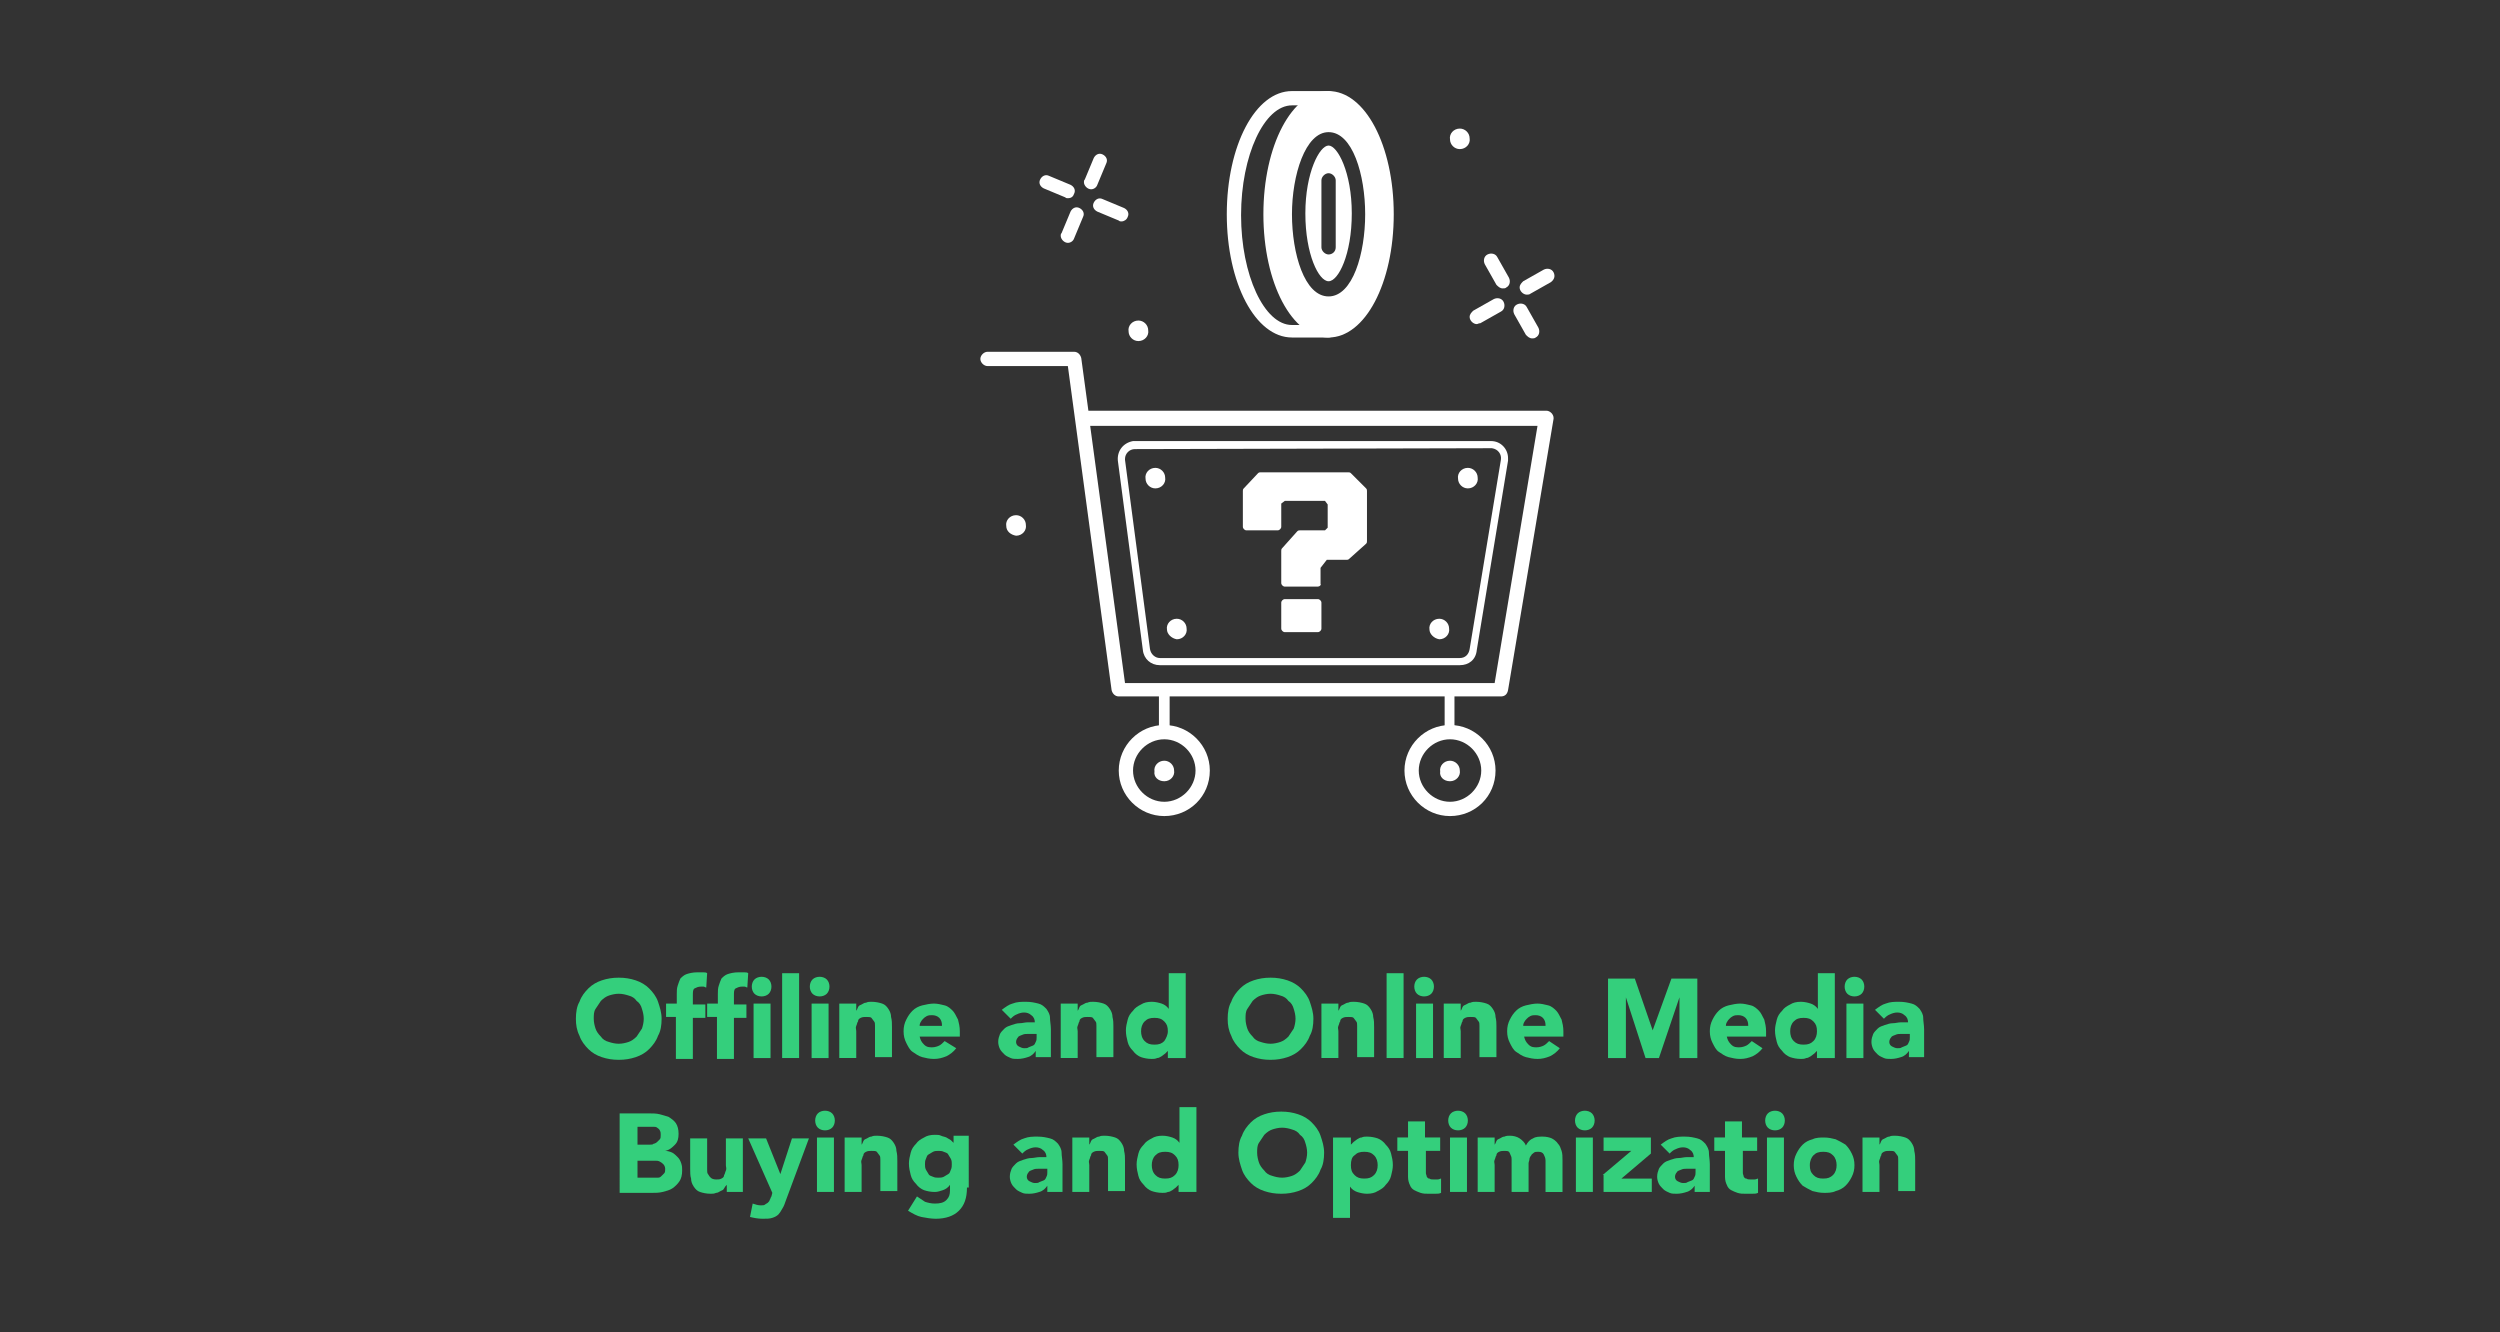 <?xml version="1.0" encoding="utf-8"?>
<!-- Generator: Adobe Illustrator 23.0.4, SVG Export Plug-In . SVG Version: 6.00 Build 0)  -->
<svg version="1.1" id="Layer_1" xmlns="http://www.w3.org/2000/svg" xmlns:xlink="http://www.w3.org/1999/xlink" x="0px" y="0px"
	 viewBox="0 0 280 149.2" style="enable-background:new 0 0 280 149.2;" xml:space="preserve">
<rect x="0" y="0" width="280" height="149.2" fill="#333333" stroke="none"/>
<style type="text/css">
	.st0{fill:#FFFFFF;}
	.st1{fill:#34CF7C;}
</style>
<title>280-</title>
<g>
	<g>
		<path class="st0" d="M148.8,37.8c-4.1,0-7.3-6.1-7.3-13.8s3.2-13.8,7.3-13.8s7.3,6.1,7.3,13.8S152.9,37.8,148.8,37.8z M148.8,11.7
			c-3.1,0-5.7,5.6-5.7,12.3s2.6,12.3,5.7,12.3s5.7-5.6,5.7-12.3S151.9,11.7,148.8,11.7z"/>
		<path class="st0" d="M148.8,37.8h-4.1c-4.1,0-7.3-6.1-7.3-13.8s3.2-13.8,7.3-13.8h4.1c0.4,0,0.8,0.4,0.8,0.8
			c0,0.4-0.4,0.8-0.8,0.8l0,0h-4.1c-3.1,0-5.7,5.6-5.7,12.3s2.6,12.3,5.7,12.3h4.1c0.4,0,0.8,0.4,0.8,0.8
			C149.6,37.5,149.2,37.8,148.8,37.8z"/>
		<path class="st0" d="M148.8,16.3c-1,0-2.6,3-2.6,7.6s1.5,7.6,2.6,7.6s2.6-3,2.6-7.6S149.8,16.3,148.8,16.3z M148.8,28.5
			c-0.4,0-0.8-0.4-0.8-0.8v0v-7.5c0-0.4,0.4-0.8,0.8-0.8c0.4,0,0.8,0.4,0.8,0.8v7.5C149.6,28.2,149.2,28.5,148.8,28.5L148.8,28.5z"
			/>
		<path class="st0" d="M148.8,10.9c-3.6,0-6.5,5.8-6.5,13.1s2.9,13.1,6.5,13.1s6.5-5.8,6.5-13.1S152.4,10.9,148.8,10.9z M148.8,33.2
			c-2.7,0-4.1-4.8-4.1-9.2s1.5-9.2,4.1-9.2c2.7,0,4.1,4.8,4.1,9.2S151.5,33.2,148.8,33.2z"/>
		<path class="st0" d="M168.1,78h-42.8c-0.4,0-0.7-0.3-0.8-0.7l-4.9-36.3h-9c-0.4,0-0.8-0.4-0.8-0.8c0-0.4,0.4-0.8,0.8-0.8
			c0,0,0,0,0,0h9.7c0.4,0,0.7,0.3,0.8,0.7l0.8,5.9h51.3c0.4,0,0.8,0.4,0.8,0.8c0,0,0,0.1,0,0.1l-5.1,30.4
			C168.8,77.8,168.5,78,168.1,78z M126,76.5h41.4l4.8-28.8h-50.1L126,76.5z"/>
		<path class="st0" d="M130.4,91.4c-2.8,0-5.1-2.3-5.1-5.1c0-2.8,2.3-5.1,5.1-5.1c2.8,0,5.1,2.3,5.1,5.1c0,0,0,0,0,0
			C135.5,89.2,133.2,91.4,130.4,91.4z M130.4,82.8c-1.9,0-3.5,1.6-3.5,3.5c0,1.9,1.6,3.5,3.5,3.5c1.9,0,3.5-1.6,3.5-3.5c0,0,0,0,0,0
			C133.9,84.4,132.3,82.8,130.4,82.8z"/>
		<path class="st0" d="M162.4,91.4c-2.8,0-5.1-2.3-5.1-5.1s2.3-5.1,5.1-5.1s5.1,2.3,5.1,5.1c0,0,0,0,0,0
			C167.5,89.2,165.2,91.4,162.4,91.4z M162.4,82.8c-1.9,0-3.5,1.6-3.5,3.5s1.6,3.5,3.5,3.5c1.9,0,3.5-1.6,3.5-3.5
			C165.9,84.4,164.3,82.8,162.4,82.8z"/>
		<path class="st0" d="M130.4,82.6c-0.3,0-0.6-0.2-0.6-0.6v-4.8c0-0.3,0.2-0.6,0.6-0.6c0.3,0,0.6,0.2,0.6,0.6V82
			C130.9,82.3,130.7,82.6,130.4,82.6z"/>
		<path class="st0" d="M162.4,82.6c-0.3,0-0.6-0.2-0.6-0.6v-4.8c0-0.3,0.3-0.5,0.6-0.5c0.3,0,0.5,0.2,0.5,0.5V82
			C162.9,82.3,162.7,82.6,162.4,82.6z"/>
		<path class="st0" d="M162.4,87.5c0.7,0,1.2-0.6,1.1-1.2c0-0.6-0.5-1.1-1.1-1.1c-0.7,0-1.2,0.6-1.1,1.2
			C161.2,87,161.7,87.5,162.4,87.5z"/>
		<path class="st0" d="M127.5,38.2c0.7,0,1.2-0.6,1.1-1.2c0-0.6-0.5-1.1-1.1-1.1c-0.7,0-1.2,0.6-1.1,1.2
			C126.4,37.7,126.9,38.2,127.5,38.2z"/>
		<path class="st0" d="M163.5,16.7c0.7,0,1.2-0.6,1.1-1.2c0-0.6-0.5-1.1-1.1-1.1c-0.7,0-1.2,0.6-1.1,1.2
			C162.4,16.2,162.9,16.7,163.5,16.7z"/>
		<path class="st0" d="M113.8,60c0.7,0,1.2-0.6,1.1-1.2c0-0.6-0.5-1.1-1.1-1.1c-0.7,0-1.2,0.6-1.1,1.2
			C112.7,59.5,113.2,59.9,113.8,60z"/>
		<path class="st0" d="M130.4,87.5c0.7,0,1.2-0.6,1.1-1.2c0-0.6-0.5-1.1-1.1-1.1c-0.7,0-1.2,0.6-1.1,1.2
			C129.2,87,129.7,87.5,130.4,87.5z"/>
		<path class="st0" d="M165.4,36.3c-0.4,0-0.8-0.4-0.8-0.8c0-0.3,0.2-0.5,0.4-0.7l2.3-1.3c0.4-0.2,0.9-0.1,1.1,0.3
			c0.2,0.4,0.1,0.9-0.3,1.1l0,0l-2.3,1.3C165.6,36.2,165.5,36.3,165.4,36.3z"/>
		<path class="st0" d="M171,33c-0.4,0-0.8-0.4-0.8-0.8c0-0.3,0.2-0.5,0.4-0.7l2.3-1.3c0.4-0.2,0.9-0.1,1.1,0.3
			c0.2,0.4,0.1,0.8-0.3,1.1l-2.3,1.3C171.3,33,171.1,33,171,33z"/>
		<path class="st0" d="M171.6,37.9c-0.3,0-0.5-0.2-0.7-0.4l-1.3-2.3c-0.2-0.4-0.1-0.9,0.3-1.1c0.4-0.2,0.9-0.1,1.1,0.3l1.3,2.3
			c0.2,0.4,0.1,0.9-0.3,1.1C171.9,37.9,171.7,37.9,171.6,37.9L171.6,37.9z"/>
		<path class="st0" d="M168.3,32.3c-0.3,0-0.5-0.2-0.7-0.4l-1.3-2.3c-0.2-0.4-0.1-0.9,0.3-1.1c0.4-0.2,0.9-0.1,1.1,0.3l1.3,2.3
			c0.2,0.4,0.1,0.9-0.3,1.1C168.6,32.3,168.5,32.3,168.3,32.3z"/>
		<path class="st0" d="M119.6,27.2c-0.4,0-0.8-0.4-0.8-0.8c0-0.1,0-0.2,0.1-0.3l1-2.4c0.2-0.4,0.6-0.6,1-0.4c0.4,0.2,0.6,0.6,0.4,1
			l-1,2.4C120.2,27,119.9,27.2,119.6,27.2z"/>
		<path class="st0" d="M122.2,21.2c-0.4,0-0.8-0.4-0.8-0.8c0-0.1,0-0.2,0.1-0.3l1-2.4c0.2-0.4,0.6-0.6,1-0.4c0.4,0.2,0.6,0.6,0.4,1
			c0,0,0,0,0,0l-1,2.4C122.8,21,122.5,21.2,122.2,21.2z"/>
		<path class="st0" d="M125.6,24.8c-0.1,0-0.2,0-0.3-0.1l-2.4-1c-0.4-0.2-0.6-0.6-0.4-1c0.2-0.4,0.6-0.6,1-0.4l0,0l2.4,1
			c0.4,0.2,0.6,0.6,0.4,1C126.2,24.6,125.9,24.8,125.6,24.8L125.6,24.8z"/>
		<path class="st0" d="M119.6,22.2c-0.1,0-0.2,0-0.3-0.1l-2.4-1c-0.4-0.2-0.6-0.6-0.4-1c0.2-0.4,0.6-0.6,1-0.4l0,0l2.4,1
			c0.4,0.2,0.6,0.6,0.4,1C120.2,22,120,22.2,119.6,22.2L119.6,22.2z"/>
		<path class="st0" d="M143,59.1h-3.5v-4l1.6-1.7h9.8l1.7,1.7v5.6l-1.9,1.7h-2.4l-0.9,1.2v1.9h-3.7v-3.6l1.7-1.9h3l0.5-0.6l0-2.9
			l-0.5-0.6l-4.8,0l-0.7,0.5L143,59.1z"/>
		<path class="st0" d="M147.6,65.7h-3.7c-0.2,0-0.4-0.2-0.4-0.4c0,0,0,0,0,0v-3.6c0-0.1,0-0.2,0.1-0.3l1.7-1.9
			c0.1-0.1,0.2-0.1,0.3-0.1h2.8l0.3-0.3l0-2.6l-0.3-0.4l-4.5,0l-0.4,0.3l0,2.6c0,0.2-0.2,0.4-0.4,0.4h-3.5c-0.2,0-0.4-0.2-0.4-0.4
			l0,0v-4c0-0.1,0-0.2,0.1-0.3l1.6-1.7c0.1-0.1,0.2-0.1,0.3-0.1h9.8c0.1,0,0.2,0,0.3,0.1l1.7,1.7c0.1,0.1,0.1,0.2,0.1,0.3v5.6
			c0,0.1,0,0.2-0.1,0.3l-1.9,1.7c-0.1,0.1-0.2,0.1-0.3,0.1h-2.2l-0.7,0.9v1.8C148,65.5,147.8,65.7,147.6,65.7L147.6,65.7z
			 M144.3,64.9h2.9v-1.5c0-0.1,0-0.2,0.1-0.2l0.9-1.2c0.1-0.1,0.2-0.2,0.3-0.2h2.2l1.6-1.5v-5.2l-1.5-1.4h-9.5l-1.4,1.4v3.5h2.7
			l0-2.4c0-0.1,0.1-0.2,0.2-0.3l0.7-0.5c0.1,0,0.2,0,0.2-0.1l4.8,0c0.1,0,0.2,0.1,0.3,0.1l0.5,0.6c0.1,0.1,0.1,0.2,0.1,0.3l0,2.9
			c0,0.1,0,0.2-0.1,0.3l-0.5,0.6c-0.1,0.1-0.2,0.1-0.3,0.1h-2.8l-1.5,1.6L144.3,64.9z"/>
		<path class="st0" d="M143.9,67.5h3.7v2.9h-3.7V67.5z"/>
		<path class="st0" d="M147.6,70.8h-3.7c-0.2,0-0.4-0.2-0.4-0.4c0,0,0,0,0,0v-2.9c0-0.2,0.2-0.4,0.4-0.4c0,0,0,0,0,0h3.7
			c0.2,0,0.4,0.2,0.4,0.4c0,0,0,0,0,0v2.9C148,70.6,147.8,70.8,147.6,70.8C147.6,70.8,147.6,70.8,147.6,70.8z M144.3,70h2.9v-2.1
			h-2.9V70z"/>
		<path class="st0" d="M163.5,74.5h-33.6c-1,0-1.8-0.7-1.9-1.7l-2.8-21.2c-0.1-1.1,0.6-2,1.7-2.2c0.1,0,0.2,0,0.2,0H167
			c1.1,0,1.9,0.9,1.9,1.9c0,0.1,0,0.2,0,0.3l-3.5,21.2C165.3,73.9,164.5,74.5,163.5,74.5z M127.1,50.3c-0.6,0-1.1,0.5-1.1,1.1
			c0,0,0,0.1,0,0.1l2.8,21.2c0.1,0.6,0.6,1,1.1,1h33.6c0.6,0,1-0.4,1.1-1l3.5-21.2c0.1-0.6-0.3-1.2-1-1.3c-0.1,0-0.1,0-0.2,0
			L127.1,50.3z"/>
		<path class="st0" d="M161.2,71.6c0.7,0,1.2-0.6,1.1-1.2c0-0.6-0.5-1.1-1.1-1.1c-0.7,0-1.2,0.6-1.1,1.2
			C160.1,71,160.6,71.5,161.2,71.6z"/>
		<path class="st0" d="M164.4,54.7c0.7,0,1.2-0.6,1.1-1.2c0-0.6-0.5-1.1-1.1-1.1c-0.7,0-1.2,0.6-1.1,1.2
			C163.3,54.2,163.8,54.7,164.4,54.7z"/>
		<path class="st0" d="M131.8,71.6c0.7,0,1.2-0.6,1.1-1.2c0-0.6-0.5-1.1-1.1-1.1c-0.7,0-1.2,0.6-1.1,1.2
			C130.7,71,131.2,71.5,131.8,71.6z"/>
		<path class="st0" d="M129.4,54.7c0.7,0,1.2-0.6,1.1-1.2c0-0.6-0.5-1.1-1.1-1.1c-0.7,0-1.2,0.6-1.1,1.2
			C128.3,54.2,128.8,54.7,129.4,54.7z"/>
	</g>
	<g>
		<g>
			<path class="st1" d="M64.5,114.1c0-0.7,0.1-1.4,0.4-1.9c0.2-0.6,0.6-1.1,1-1.5c0.4-0.4,0.9-0.7,1.5-0.9c0.6-0.2,1.2-0.3,1.9-0.3
				s1.3,0.1,1.9,0.3c0.6,0.2,1.1,0.5,1.5,0.9c0.4,0.4,0.8,0.9,1,1.5c0.2,0.6,0.4,1.2,0.4,1.9c0,0.7-0.1,1.4-0.4,1.9
				c-0.2,0.6-0.6,1.1-1,1.5c-0.4,0.4-0.9,0.7-1.5,0.9c-0.6,0.2-1.2,0.3-1.9,0.3s-1.3-0.1-1.9-0.3c-0.6-0.2-1.1-0.5-1.5-0.9
				c-0.4-0.4-0.8-0.9-1-1.5C64.6,115.4,64.5,114.8,64.5,114.1z M66.5,114.1c0,0.4,0.1,0.8,0.2,1.1c0.1,0.3,0.3,0.6,0.6,0.9
				c0.2,0.3,0.5,0.5,0.9,0.6c0.3,0.1,0.7,0.2,1.1,0.2s0.8-0.1,1.1-0.2c0.3-0.1,0.6-0.3,0.9-0.6c0.2-0.3,0.4-0.6,0.6-0.9
				c0.1-0.3,0.2-0.7,0.2-1.1c0-0.4-0.1-0.8-0.2-1.1c-0.1-0.4-0.3-0.7-0.6-0.9c-0.2-0.3-0.5-0.5-0.9-0.6c-0.3-0.1-0.7-0.2-1.1-0.2
				s-0.8,0.1-1.1,0.2c-0.3,0.1-0.6,0.3-0.9,0.6c-0.2,0.3-0.4,0.6-0.6,0.9C66.5,113.3,66.5,113.7,66.5,114.1z"/>
			<path class="st1" d="M75.8,113.9h-1.2v-1.5h1.2v-1.1c0-0.3,0-0.6,0.1-0.9c0.1-0.3,0.2-0.6,0.3-0.8c0.2-0.2,0.4-0.4,0.7-0.5
				c0.3-0.1,0.7-0.2,1.2-0.2c0.2,0,0.4,0,0.6,0s0.4,0,0.5,0.1l-0.1,1.6c-0.1,0-0.2-0.1-0.3-0.1s-0.2,0-0.3,0c-0.3,0-0.5,0.1-0.7,0.2
				c-0.2,0.1-0.2,0.4-0.2,0.8v1H79v1.5h-1.4v4.6h-1.9V113.9z"/>
			<path class="st1" d="M80.4,113.9h-1.2v-1.5h1.2v-1.1c0-0.3,0-0.6,0.1-0.9c0.1-0.3,0.2-0.6,0.3-0.8c0.2-0.2,0.4-0.4,0.7-0.5
				c0.3-0.1,0.7-0.2,1.2-0.2c0.2,0,0.4,0,0.6,0s0.4,0,0.5,0.1l-0.1,1.6c-0.1,0-0.2-0.1-0.3-0.1s-0.2,0-0.3,0c-0.3,0-0.5,0.1-0.7,0.2
				c-0.2,0.1-0.2,0.4-0.2,0.8v1h1.4v1.5h-1.4v4.6h-1.9V113.9z M84.2,110.5c0-0.3,0.1-0.6,0.3-0.8c0.2-0.2,0.5-0.3,0.8-0.3
				c0.3,0,0.6,0.1,0.8,0.3s0.3,0.5,0.3,0.8c0,0.3-0.1,0.6-0.3,0.8s-0.5,0.3-0.8,0.3c-0.3,0-0.6-0.1-0.8-0.3
				C84.3,111.1,84.2,110.8,84.2,110.5z M84.4,112.4h1.9v6.1h-1.9V112.4z"/>
			<path class="st1" d="M87.6,109h1.9v9.5h-1.9V109z"/>
			<path class="st1" d="M90.7,110.5c0-0.3,0.1-0.6,0.3-0.8s0.5-0.3,0.8-0.3s0.6,0.1,0.8,0.3s0.3,0.5,0.3,0.8c0,0.3-0.1,0.6-0.3,0.8
				s-0.5,0.3-0.8,0.3s-0.6-0.1-0.8-0.3S90.7,110.8,90.7,110.5z M90.9,112.4h1.9v6.1h-1.9V112.4z"/>
			<path class="st1" d="M94.1,112.4h1.8v0.8h0c0.1-0.1,0.1-0.2,0.2-0.4s0.2-0.2,0.4-0.3c0.2-0.1,0.3-0.2,0.5-0.2
				c0.2-0.1,0.4-0.1,0.6-0.1c0.5,0,0.9,0.1,1.2,0.2c0.3,0.1,0.5,0.3,0.7,0.6c0.2,0.3,0.3,0.6,0.3,0.9c0.1,0.4,0.1,0.7,0.1,1.1v3.4
				h-1.9v-3c0-0.2,0-0.4,0-0.5c0-0.2,0-0.4-0.1-0.5s-0.2-0.3-0.3-0.4c-0.1-0.1-0.3-0.1-0.6-0.1c-0.2,0-0.4,0-0.6,0.1
				c-0.2,0.1-0.3,0.2-0.3,0.4c-0.1,0.1-0.1,0.3-0.2,0.5s0,0.4,0,0.6v3h-1.9V112.4z"/>
			<path class="st1" d="M107.1,117.4c-0.3,0.4-0.7,0.7-1.1,0.9c-0.5,0.2-0.9,0.3-1.4,0.3c-0.5,0-0.9-0.1-1.3-0.2s-0.8-0.4-1.1-0.6
				s-0.5-0.6-0.7-1c-0.2-0.4-0.3-0.8-0.3-1.3c0-0.5,0.1-0.9,0.3-1.3c0.2-0.4,0.4-0.7,0.7-1s0.7-0.5,1.1-0.6s0.9-0.2,1.3-0.2
				c0.4,0,0.8,0.1,1.2,0.2s0.7,0.4,0.9,0.6s0.4,0.6,0.6,1c0.1,0.4,0.2,0.8,0.2,1.3v0.6H103c0.1,0.4,0.2,0.6,0.5,0.9s0.6,0.3,0.9,0.3
				c0.3,0,0.6-0.1,0.8-0.2s0.4-0.3,0.6-0.5L107.1,117.4z M105.5,114.8c0-0.3-0.1-0.6-0.3-0.8s-0.5-0.3-0.8-0.3c-0.2,0-0.4,0-0.6,0.1
				c-0.2,0.1-0.3,0.2-0.4,0.3c-0.1,0.1-0.2,0.2-0.3,0.4s-0.1,0.3-0.1,0.4H105.5z"/>
			<path class="st1" d="M116,117.7L116,117.7c-0.2,0.3-0.5,0.6-0.9,0.7c-0.3,0.1-0.7,0.2-1.1,0.2c-0.3,0-0.6,0-0.8-0.1
				s-0.5-0.2-0.7-0.4s-0.4-0.4-0.5-0.6c-0.1-0.2-0.2-0.5-0.2-0.8c0-0.4,0.1-0.6,0.2-0.9c0.1-0.2,0.3-0.4,0.5-0.6
				c0.2-0.2,0.5-0.3,0.8-0.4c0.3-0.1,0.6-0.2,0.9-0.2s0.6-0.1,0.9-0.1c0.3,0,0.6,0,0.8,0c0-0.3-0.1-0.6-0.4-0.8
				c-0.2-0.2-0.5-0.3-0.8-0.3c-0.3,0-0.6,0.1-0.8,0.2c-0.3,0.1-0.5,0.3-0.7,0.5l-1-1c0.4-0.3,0.8-0.6,1.2-0.7c0.5-0.2,1-0.2,1.5-0.2
				c0.6,0,1,0.1,1.4,0.2s0.6,0.3,0.9,0.6c0.2,0.3,0.4,0.6,0.4,1s0.1,0.8,0.1,1.3v3.1H116V117.7z M115.6,115.8c-0.1,0-0.3,0-0.5,0
				c-0.2,0-0.4,0-0.6,0.1c-0.2,0.1-0.4,0.1-0.5,0.3c-0.1,0.1-0.2,0.3-0.2,0.5c0,0.2,0.1,0.4,0.3,0.5c0.2,0.1,0.4,0.2,0.6,0.2
				c0.2,0,0.4,0,0.5-0.1c0.2-0.1,0.3-0.1,0.5-0.2s0.2-0.2,0.3-0.4s0.1-0.3,0.1-0.5v-0.4H115.6z"/>
			<path class="st1" d="M118.9,112.4h1.8v0.8h0c0.1-0.1,0.1-0.2,0.2-0.4s0.2-0.2,0.4-0.3c0.2-0.1,0.3-0.2,0.5-0.2
				c0.2-0.1,0.4-0.1,0.6-0.1c0.5,0,0.9,0.1,1.2,0.2c0.3,0.1,0.5,0.3,0.7,0.6c0.2,0.3,0.3,0.6,0.3,0.9c0.1,0.4,0.1,0.7,0.1,1.1v3.4
				h-1.9v-3c0-0.2,0-0.4,0-0.5c0-0.2,0-0.4-0.1-0.5s-0.2-0.3-0.3-0.4c-0.1-0.1-0.3-0.1-0.6-0.1c-0.2,0-0.4,0-0.6,0.1
				c-0.2,0.1-0.3,0.2-0.3,0.4c-0.1,0.1-0.1,0.3-0.2,0.5s0,0.4,0,0.6v3h-1.9V112.4z"/>
			<path class="st1" d="M132.5,118.5h-1.7v-0.8h0c-0.1,0.1-0.2,0.2-0.3,0.3c-0.1,0.1-0.3,0.2-0.4,0.3c-0.2,0.1-0.3,0.2-0.5,0.2
				c-0.2,0.1-0.4,0.1-0.6,0.1c-0.5,0-0.9-0.1-1.2-0.2s-0.7-0.4-0.9-0.7c-0.3-0.3-0.5-0.6-0.6-1c-0.1-0.4-0.2-0.8-0.2-1.3
				c0-0.4,0.1-0.8,0.2-1.2c0.1-0.4,0.3-0.7,0.6-1c0.2-0.3,0.5-0.5,0.9-0.7c0.3-0.2,0.7-0.3,1.2-0.3c0.4,0,0.8,0.1,1.1,0.2
				s0.6,0.3,0.8,0.6h0v-4h1.9V118.5z M130.8,115.5c0-0.5-0.1-0.8-0.4-1.1c-0.3-0.3-0.6-0.4-1.1-0.4s-0.8,0.1-1.1,0.4
				c-0.3,0.3-0.4,0.7-0.4,1.1s0.1,0.8,0.4,1.1c0.3,0.3,0.6,0.4,1.1,0.4s0.8-0.1,1.1-0.4C130.6,116.3,130.8,115.9,130.8,115.5z"/>
			<path class="st1" d="M137.5,114.1c0-0.7,0.1-1.4,0.4-1.9c0.2-0.6,0.6-1.1,1-1.5c0.4-0.4,0.9-0.7,1.5-0.9c0.6-0.2,1.2-0.3,1.9-0.3
				s1.3,0.1,1.9,0.3c0.6,0.2,1.1,0.5,1.5,0.9c0.4,0.4,0.8,0.9,1,1.5c0.2,0.6,0.4,1.2,0.4,1.9c0,0.7-0.1,1.4-0.4,1.9
				c-0.2,0.6-0.6,1.1-1,1.5c-0.4,0.4-0.9,0.7-1.5,0.9c-0.6,0.2-1.2,0.3-1.9,0.3s-1.3-0.1-1.9-0.3c-0.6-0.2-1.1-0.5-1.5-0.9
				c-0.4-0.4-0.8-0.9-1-1.5C137.6,115.4,137.5,114.8,137.5,114.1z M139.5,114.1c0,0.4,0.1,0.8,0.2,1.1c0.1,0.3,0.3,0.6,0.6,0.9
				c0.2,0.3,0.5,0.5,0.9,0.6c0.3,0.1,0.7,0.2,1.1,0.2s0.8-0.1,1.1-0.2c0.3-0.1,0.6-0.3,0.9-0.6c0.2-0.3,0.4-0.6,0.6-0.9
				c0.1-0.3,0.2-0.7,0.2-1.1c0-0.4-0.1-0.8-0.2-1.1c-0.1-0.4-0.3-0.7-0.6-0.9c-0.2-0.3-0.5-0.5-0.9-0.6c-0.3-0.1-0.7-0.2-1.1-0.2
				s-0.8,0.1-1.1,0.2c-0.3,0.1-0.6,0.3-0.9,0.6c-0.2,0.3-0.4,0.6-0.6,0.9C139.5,113.3,139.5,113.7,139.5,114.1z"/>
			<path class="st1" d="M148.1,112.4h1.8v0.8h0c0.1-0.1,0.1-0.2,0.2-0.4s0.2-0.2,0.4-0.3c0.2-0.1,0.3-0.2,0.5-0.2
				c0.2-0.1,0.4-0.1,0.6-0.1c0.5,0,0.9,0.1,1.2,0.2c0.3,0.1,0.5,0.3,0.7,0.6c0.2,0.3,0.3,0.6,0.3,0.9c0.1,0.4,0.1,0.7,0.1,1.1v3.4
				h-1.9v-3c0-0.2,0-0.4,0-0.5c0-0.2,0-0.4-0.1-0.5s-0.2-0.3-0.3-0.4c-0.1-0.1-0.3-0.1-0.6-0.1c-0.2,0-0.4,0-0.6,0.1
				c-0.2,0.1-0.3,0.2-0.3,0.4c-0.1,0.1-0.1,0.3-0.2,0.5s0,0.4,0,0.6v3h-1.9V112.4z"/>
			<path class="st1" d="M155.3,109h1.9v9.5h-1.9V109z"/>
			<path class="st1" d="M158.4,110.5c0-0.3,0.1-0.6,0.3-0.8s0.5-0.3,0.8-0.3s0.6,0.1,0.8,0.3s0.3,0.5,0.3,0.8c0,0.3-0.1,0.6-0.3,0.8
				s-0.5,0.3-0.8,0.3s-0.6-0.1-0.8-0.3S158.4,110.8,158.4,110.5z M158.6,112.4h1.9v6.1h-1.9V112.4z"/>
			<path class="st1" d="M161.8,112.4h1.8v0.8h0c0.1-0.1,0.1-0.2,0.2-0.4s0.2-0.2,0.4-0.3c0.2-0.1,0.3-0.2,0.5-0.2
				c0.2-0.1,0.4-0.1,0.6-0.1c0.5,0,0.9,0.1,1.2,0.2c0.3,0.1,0.5,0.3,0.7,0.6c0.2,0.3,0.3,0.6,0.3,0.9c0.1,0.4,0.1,0.7,0.1,1.1v3.4
				h-1.9v-3c0-0.2,0-0.4,0-0.5c0-0.2,0-0.4-0.1-0.5s-0.2-0.3-0.3-0.4c-0.1-0.1-0.3-0.1-0.6-0.1c-0.2,0-0.4,0-0.6,0.1
				c-0.2,0.1-0.3,0.2-0.3,0.4c-0.1,0.1-0.1,0.3-0.2,0.5s0,0.4,0,0.6v3h-1.9V112.4z"/>
			<path class="st1" d="M174.7,117.4c-0.3,0.4-0.7,0.7-1.1,0.9c-0.5,0.2-0.9,0.3-1.4,0.3c-0.5,0-0.9-0.1-1.3-0.2s-0.8-0.4-1.1-0.6
				s-0.5-0.6-0.7-1c-0.2-0.4-0.3-0.8-0.3-1.3c0-0.5,0.1-0.9,0.3-1.3c0.2-0.4,0.4-0.7,0.7-1s0.7-0.5,1.1-0.6s0.9-0.2,1.3-0.2
				c0.4,0,0.8,0.1,1.2,0.2s0.7,0.4,0.9,0.6s0.4,0.6,0.6,1c0.1,0.4,0.2,0.8,0.2,1.3v0.6h-4.4c0.1,0.4,0.2,0.6,0.5,0.9
				s0.6,0.3,0.9,0.3c0.3,0,0.6-0.1,0.8-0.2s0.4-0.3,0.6-0.5L174.7,117.4z M173.1,114.8c0-0.3-0.1-0.6-0.3-0.8s-0.5-0.3-0.8-0.3
				c-0.2,0-0.4,0-0.6,0.1c-0.2,0.1-0.3,0.2-0.4,0.3c-0.1,0.1-0.2,0.2-0.3,0.4s-0.1,0.3-0.1,0.4H173.1z"/>
			<path class="st1" d="M180.1,109.6h3l2,5.8h0l2.1-5.8h2.9v8.9h-2v-6.8h0l-2.3,6.8h-1.5l-2.2-6.8h0v6.8h-2V109.6z"/>
			<path class="st1" d="M197.4,117.4c-0.3,0.4-0.7,0.7-1.1,0.9c-0.5,0.2-0.9,0.3-1.4,0.3c-0.5,0-0.9-0.1-1.3-0.2s-0.8-0.4-1.1-0.6
				s-0.5-0.6-0.7-1c-0.2-0.4-0.3-0.8-0.3-1.3c0-0.5,0.1-0.9,0.3-1.3c0.2-0.4,0.4-0.7,0.7-1s0.7-0.5,1.1-0.6s0.9-0.2,1.3-0.2
				c0.4,0,0.8,0.1,1.2,0.2s0.7,0.4,0.9,0.6s0.4,0.6,0.6,1c0.1,0.4,0.2,0.8,0.2,1.3v0.6h-4.4c0.1,0.4,0.2,0.6,0.5,0.9
				s0.6,0.3,0.9,0.3c0.3,0,0.6-0.1,0.8-0.2s0.4-0.3,0.6-0.5L197.4,117.4z M195.8,114.8c0-0.3-0.1-0.6-0.3-0.8s-0.5-0.3-0.8-0.3
				c-0.2,0-0.4,0-0.6,0.1c-0.2,0.1-0.3,0.2-0.4,0.3c-0.1,0.1-0.2,0.2-0.3,0.4s-0.1,0.3-0.1,0.4H195.8z"/>
			<path class="st1" d="M205.2,118.5h-1.7v-0.8h0c-0.1,0.1-0.2,0.2-0.3,0.3c-0.1,0.1-0.3,0.2-0.4,0.3c-0.2,0.1-0.3,0.2-0.5,0.2
				c-0.2,0.1-0.4,0.1-0.6,0.1c-0.5,0-0.9-0.1-1.2-0.2s-0.7-0.4-0.9-0.7c-0.3-0.3-0.5-0.6-0.6-1c-0.1-0.4-0.2-0.8-0.2-1.3
				c0-0.4,0.1-0.8,0.2-1.2c0.1-0.4,0.3-0.7,0.6-1c0.2-0.3,0.5-0.5,0.9-0.7c0.3-0.2,0.7-0.3,1.2-0.3c0.4,0,0.8,0.1,1.1,0.2
				s0.6,0.3,0.8,0.6h0v-4h1.9V118.5z M203.5,115.5c0-0.5-0.1-0.8-0.4-1.1c-0.3-0.3-0.6-0.4-1.1-0.4s-0.8,0.1-1.1,0.4
				c-0.3,0.3-0.4,0.7-0.4,1.1s0.1,0.8,0.4,1.1c0.3,0.3,0.6,0.4,1.1,0.4s0.8-0.1,1.1-0.4C203.4,116.3,203.5,115.9,203.5,115.5z"/>
			<path class="st1" d="M206.6,110.5c0-0.3,0.1-0.6,0.3-0.8s0.5-0.3,0.8-0.3s0.6,0.1,0.8,0.3s0.3,0.5,0.3,0.8c0,0.3-0.1,0.6-0.3,0.8
				s-0.5,0.3-0.8,0.3s-0.6-0.1-0.8-0.3S206.6,110.8,206.6,110.5z M206.8,112.4h1.9v6.1h-1.9V112.4z"/>
			<path class="st1" d="M213.8,117.7L213.8,117.7c-0.2,0.3-0.5,0.6-0.9,0.7c-0.3,0.1-0.7,0.2-1.1,0.2c-0.3,0-0.6,0-0.8-0.1
				s-0.5-0.2-0.7-0.4s-0.4-0.4-0.5-0.6c-0.1-0.2-0.2-0.5-0.2-0.8c0-0.4,0.1-0.6,0.2-0.9c0.1-0.2,0.3-0.4,0.5-0.6
				c0.2-0.2,0.5-0.3,0.8-0.4c0.3-0.1,0.6-0.2,0.9-0.2s0.6-0.1,0.9-0.1c0.3,0,0.6,0,0.8,0c0-0.3-0.1-0.6-0.4-0.8
				c-0.2-0.2-0.5-0.3-0.8-0.3c-0.3,0-0.6,0.1-0.8,0.2c-0.3,0.1-0.5,0.3-0.7,0.5l-1-1c0.4-0.3,0.8-0.6,1.2-0.7c0.5-0.2,1-0.2,1.5-0.2
				c0.6,0,1,0.1,1.4,0.2s0.6,0.3,0.9,0.6c0.2,0.3,0.4,0.6,0.4,1s0.1,0.8,0.1,1.3v3.1h-1.7V117.7z M213.4,115.8c-0.1,0-0.3,0-0.5,0
				c-0.2,0-0.4,0-0.6,0.1c-0.2,0.1-0.4,0.1-0.5,0.3c-0.1,0.1-0.2,0.3-0.2,0.5c0,0.2,0.1,0.4,0.3,0.5c0.2,0.1,0.4,0.2,0.6,0.2
				c0.2,0,0.4,0,0.5-0.1c0.2-0.1,0.3-0.1,0.5-0.2s0.2-0.2,0.3-0.4s0.1-0.3,0.1-0.5v-0.4H213.4z"/>
			<path class="st1" d="M69.4,124.7h3.3c0.4,0,0.8,0,1.2,0.1c0.4,0.1,0.7,0.2,1,0.3c0.3,0.2,0.6,0.4,0.8,0.7
				c0.2,0.3,0.3,0.7,0.3,1.2c0,0.5-0.1,0.9-0.4,1.2c-0.3,0.3-0.6,0.6-1.1,0.7v0c0.3,0,0.6,0.1,0.8,0.2c0.2,0.1,0.4,0.3,0.6,0.5
				c0.2,0.2,0.3,0.4,0.4,0.7c0.1,0.3,0.1,0.5,0.1,0.8c0,0.5-0.1,0.9-0.3,1.2c-0.2,0.3-0.5,0.6-0.8,0.8c-0.3,0.2-0.7,0.3-1.1,0.4
				s-0.8,0.1-1.2,0.1h-3.6V124.7z M71.4,128.2h1.4c0.2,0,0.3,0,0.4-0.1c0.1,0,0.3-0.1,0.4-0.2c0.1-0.1,0.2-0.2,0.3-0.3
				c0.1-0.1,0.1-0.3,0.1-0.5c0-0.2,0-0.3-0.1-0.5s-0.2-0.2-0.3-0.3c-0.1-0.1-0.3-0.1-0.4-0.1c-0.2,0-0.3,0-0.5,0h-1.3V128.2z
				 M71.4,131.9h1.8c0.2,0,0.3,0,0.5,0s0.3-0.1,0.4-0.2c0.1-0.1,0.2-0.2,0.3-0.3c0.1-0.1,0.1-0.3,0.1-0.5c0-0.2-0.1-0.4-0.2-0.5
				c-0.1-0.1-0.2-0.2-0.4-0.3c-0.2-0.1-0.3-0.1-0.5-0.1c-0.2,0-0.4,0-0.5,0h-1.5V131.9z"/>
			<path class="st1" d="M83.2,133.5h-1.8v-0.8h0c-0.1,0.1-0.2,0.2-0.3,0.4s-0.2,0.2-0.4,0.3c-0.2,0.1-0.3,0.2-0.5,0.2
				c-0.2,0.1-0.4,0.1-0.6,0.1c-0.5,0-0.9-0.1-1.2-0.2c-0.3-0.1-0.5-0.3-0.7-0.6c-0.2-0.3-0.3-0.6-0.3-0.9c-0.1-0.3-0.1-0.7-0.1-1.1
				v-3.4h1.9v3c0,0.2,0,0.4,0,0.5c0,0.2,0,0.4,0.1,0.5c0.1,0.2,0.2,0.3,0.3,0.4c0.1,0.1,0.3,0.2,0.6,0.2s0.4,0,0.6-0.1
				c0.2-0.1,0.3-0.2,0.3-0.4c0.1-0.1,0.1-0.3,0.2-0.5s0-0.4,0-0.6v-3h1.9V133.5z"/>
			<path class="st1" d="M88,134.5c-0.1,0.3-0.2,0.6-0.4,0.9c-0.1,0.2-0.3,0.5-0.4,0.6c-0.2,0.2-0.4,0.3-0.7,0.4s-0.6,0.1-1.1,0.1
				c-0.5,0-1-0.1-1.4-0.2l0.3-1.5c0.3,0.1,0.6,0.2,0.9,0.2c0.2,0,0.4,0,0.5-0.1s0.2-0.1,0.3-0.2c0.1-0.1,0.2-0.2,0.2-0.3
				c0.1-0.1,0.1-0.3,0.2-0.4l0.1-0.4l-2.7-6.1h2l1.6,4h0l1.3-4h1.9L88,134.5z"/>
			<path class="st1" d="M91.3,125.5c0-0.3,0.1-0.6,0.3-0.8s0.5-0.3,0.8-0.3s0.6,0.1,0.8,0.3s0.3,0.5,0.3,0.8c0,0.3-0.1,0.6-0.3,0.8
				s-0.5,0.3-0.8,0.3s-0.6-0.1-0.8-0.3S91.3,125.8,91.3,125.5z M91.5,127.4h1.9v6.1h-1.9V127.4z"/>
			<path class="st1" d="M94.7,127.4h1.8v0.8h0c0.1-0.1,0.1-0.2,0.2-0.4s0.2-0.2,0.4-0.3c0.2-0.1,0.3-0.2,0.5-0.2
				c0.2-0.1,0.4-0.1,0.6-0.1c0.5,0,0.9,0.1,1.2,0.2c0.3,0.1,0.5,0.3,0.7,0.6c0.2,0.3,0.3,0.6,0.3,0.9c0.1,0.4,0.1,0.7,0.1,1.1v3.4
				h-1.9v-3c0-0.2,0-0.4,0-0.5c0-0.2,0-0.4-0.1-0.5s-0.2-0.3-0.3-0.4c-0.1-0.1-0.3-0.1-0.6-0.1c-0.2,0-0.4,0-0.6,0.1
				c-0.2,0.1-0.3,0.2-0.3,0.4c-0.1,0.1-0.1,0.3-0.2,0.5s0,0.4,0,0.6v3h-1.9V127.4z"/>
			<path class="st1" d="M108.3,133c0,1.2-0.3,2-0.9,2.6s-1.5,0.9-2.6,0.9c-0.5,0-1.1-0.1-1.6-0.2c-0.5-0.1-1-0.4-1.5-0.7l1-1.6
				c0.3,0.2,0.6,0.4,0.9,0.6c0.3,0.1,0.7,0.2,1.1,0.2c0.6,0,1-0.1,1.3-0.4c0.3-0.3,0.4-0.6,0.4-1.1v-0.6h0c-0.2,0.3-0.5,0.5-0.8,0.6
				s-0.6,0.2-0.9,0.2c-0.5,0-0.9-0.1-1.2-0.2s-0.7-0.4-0.9-0.7c-0.3-0.3-0.5-0.6-0.6-1c-0.1-0.4-0.2-0.8-0.2-1.3
				c0-0.4,0.1-0.8,0.2-1.2c0.1-0.4,0.3-0.7,0.6-1c0.2-0.3,0.5-0.5,0.9-0.7c0.3-0.2,0.7-0.3,1.2-0.3c0.3,0,0.5,0,0.7,0.1
				s0.4,0.1,0.6,0.2c0.2,0.1,0.3,0.2,0.5,0.3c0.1,0.1,0.2,0.2,0.3,0.3h0v-0.8h1.7V133z M103.6,130.4c0,0.2,0,0.4,0.1,0.6
				c0.1,0.2,0.2,0.3,0.3,0.5s0.3,0.2,0.5,0.3c0.2,0.1,0.4,0.1,0.6,0.1c0.2,0,0.4,0,0.6-0.1c0.2-0.1,0.3-0.2,0.5-0.3s0.2-0.3,0.3-0.5
				c0.1-0.2,0.1-0.4,0.1-0.6c0-0.2,0-0.4-0.1-0.6c-0.1-0.2-0.2-0.3-0.3-0.5s-0.3-0.2-0.5-0.3s-0.4-0.1-0.6-0.1c-0.2,0-0.4,0-0.6,0.1
				c-0.2,0.1-0.3,0.2-0.5,0.3s-0.2,0.3-0.3,0.5C103.6,130,103.6,130.2,103.6,130.4z"/>
			<path class="st1" d="M117.3,132.8L117.3,132.8c-0.2,0.3-0.5,0.6-0.9,0.7c-0.3,0.1-0.7,0.2-1.1,0.2c-0.3,0-0.6,0-0.8-0.1
				s-0.5-0.2-0.7-0.4s-0.4-0.4-0.5-0.6c-0.1-0.2-0.2-0.5-0.2-0.8c0-0.4,0.1-0.6,0.2-0.9c0.1-0.2,0.3-0.4,0.5-0.6
				c0.2-0.2,0.5-0.3,0.8-0.4c0.3-0.1,0.6-0.2,0.9-0.2s0.6-0.1,0.9-0.1c0.3,0,0.6,0,0.8,0c0-0.3-0.1-0.6-0.4-0.8
				c-0.2-0.2-0.5-0.3-0.8-0.3c-0.3,0-0.6,0.1-0.8,0.2c-0.3,0.1-0.5,0.3-0.7,0.5l-1-1c0.4-0.3,0.8-0.6,1.2-0.7c0.5-0.2,1-0.2,1.5-0.2
				c0.6,0,1,0.1,1.4,0.2s0.6,0.3,0.9,0.6c0.2,0.3,0.4,0.6,0.4,1s0.1,0.8,0.1,1.3v3.1h-1.7V132.8z M116.8,130.9c-0.1,0-0.3,0-0.5,0
				c-0.2,0-0.4,0-0.6,0.1c-0.2,0.1-0.4,0.1-0.5,0.3c-0.1,0.1-0.2,0.3-0.2,0.5c0,0.2,0.1,0.4,0.3,0.5c0.2,0.1,0.4,0.2,0.6,0.2
				c0.2,0,0.4,0,0.5-0.1c0.2-0.1,0.3-0.1,0.5-0.2s0.2-0.2,0.3-0.4s0.1-0.3,0.1-0.5v-0.4H116.8z"/>
			<path class="st1" d="M120.2,127.4h1.8v0.8h0c0.1-0.1,0.1-0.2,0.2-0.4s0.2-0.2,0.4-0.3c0.2-0.1,0.3-0.2,0.5-0.2
				c0.2-0.1,0.4-0.1,0.6-0.1c0.5,0,0.9,0.1,1.2,0.2c0.3,0.1,0.5,0.3,0.7,0.6c0.2,0.3,0.3,0.6,0.3,0.9c0.1,0.4,0.1,0.7,0.1,1.1v3.4
				h-1.9v-3c0-0.2,0-0.4,0-0.5c0-0.2,0-0.4-0.1-0.5s-0.2-0.3-0.3-0.4c-0.1-0.1-0.3-0.1-0.6-0.1c-0.2,0-0.4,0-0.6,0.1
				c-0.2,0.1-0.3,0.2-0.3,0.4c-0.1,0.1-0.1,0.3-0.2,0.5s0,0.4,0,0.6v3h-1.9V127.4z"/>
			<path class="st1" d="M133.8,133.5H132v-0.8h0c-0.1,0.1-0.2,0.2-0.3,0.3c-0.1,0.1-0.3,0.2-0.4,0.3c-0.2,0.1-0.3,0.2-0.5,0.2
				c-0.2,0.1-0.4,0.1-0.6,0.1c-0.5,0-0.9-0.1-1.2-0.2s-0.7-0.4-0.9-0.7c-0.3-0.3-0.5-0.6-0.6-1c-0.1-0.4-0.2-0.8-0.2-1.3
				c0-0.4,0.1-0.8,0.2-1.2c0.1-0.4,0.3-0.7,0.6-1c0.2-0.3,0.5-0.5,0.9-0.7c0.3-0.2,0.7-0.3,1.2-0.3c0.4,0,0.8,0.1,1.1,0.2
				s0.6,0.3,0.8,0.6h0v-4h1.9V133.5z M132,130.5c0-0.5-0.1-0.8-0.4-1.1c-0.3-0.3-0.6-0.4-1.1-0.4s-0.8,0.1-1.1,0.4
				c-0.3,0.3-0.4,0.7-0.4,1.1s0.1,0.8,0.4,1.1c0.3,0.3,0.6,0.4,1.1,0.4s0.8-0.1,1.1-0.4C131.9,131.3,132,130.9,132,130.5z"/>
			<path class="st1" d="M138.7,129.1c0-0.7,0.1-1.4,0.4-1.9c0.2-0.6,0.6-1.1,1-1.5c0.4-0.4,0.9-0.7,1.5-0.9c0.6-0.2,1.2-0.3,1.9-0.3
				s1.3,0.1,1.9,0.3c0.6,0.2,1.1,0.5,1.5,0.9c0.4,0.4,0.8,0.9,1,1.5c0.2,0.6,0.4,1.2,0.4,1.9c0,0.7-0.1,1.4-0.4,1.9
				c-0.2,0.6-0.6,1.1-1,1.5c-0.4,0.4-0.9,0.7-1.5,0.9c-0.6,0.2-1.2,0.3-1.9,0.3s-1.3-0.1-1.9-0.3c-0.6-0.2-1.1-0.5-1.5-0.9
				c-0.4-0.4-0.8-0.9-1-1.5C138.9,130.4,138.7,129.8,138.7,129.1z M140.8,129.1c0,0.4,0.1,0.8,0.2,1.1c0.1,0.3,0.3,0.6,0.6,0.9
				c0.2,0.3,0.5,0.5,0.9,0.6c0.3,0.1,0.7,0.2,1.1,0.2s0.8-0.1,1.1-0.2c0.3-0.1,0.6-0.3,0.9-0.6c0.2-0.3,0.4-0.6,0.6-0.9
				c0.1-0.3,0.2-0.7,0.2-1.1c0-0.4-0.1-0.8-0.2-1.1c-0.1-0.4-0.3-0.7-0.6-0.9c-0.2-0.3-0.5-0.5-0.9-0.6c-0.3-0.1-0.7-0.2-1.1-0.2
				s-0.8,0.1-1.1,0.2c-0.3,0.1-0.6,0.3-0.9,0.6c-0.2,0.3-0.4,0.6-0.6,0.9C140.8,128.3,140.8,128.7,140.8,129.1z"/>
			<path class="st1" d="M149.6,127.4h1.7v0.8h0c0.1-0.1,0.2-0.2,0.3-0.3c0.1-0.1,0.3-0.2,0.4-0.3c0.2-0.1,0.3-0.2,0.5-0.2
				c0.2-0.1,0.4-0.1,0.6-0.1c0.5,0,0.9,0.1,1.2,0.2s0.7,0.4,0.9,0.7c0.3,0.3,0.5,0.6,0.6,1c0.1,0.4,0.2,0.8,0.2,1.3
				c0,0.4-0.1,0.8-0.2,1.2c-0.1,0.4-0.3,0.7-0.6,1c-0.2,0.3-0.5,0.5-0.9,0.7c-0.3,0.2-0.7,0.3-1.2,0.3c-0.4,0-0.8-0.1-1.1-0.2
				s-0.6-0.3-0.8-0.6h0v3.5h-1.9V127.4z M151.3,130.5c0,0.5,0.1,0.8,0.4,1.1c0.3,0.3,0.6,0.4,1.1,0.4s0.8-0.1,1.1-0.4
				c0.3-0.3,0.4-0.7,0.4-1.1s-0.1-0.8-0.4-1.1c-0.3-0.3-0.6-0.4-1.1-0.4s-0.8,0.1-1.1,0.4C151.4,129.6,151.3,130,151.3,130.5z"/>
			<path class="st1" d="M161.4,128.9h-1.7v2c0,0.2,0,0.3,0,0.5c0,0.1,0.1,0.3,0.1,0.4c0.1,0.1,0.1,0.2,0.3,0.2
				c0.1,0.1,0.3,0.1,0.5,0.1c0.1,0,0.2,0,0.4,0s0.3-0.1,0.4-0.1v1.6c-0.2,0.1-0.4,0.1-0.7,0.1c-0.2,0-0.4,0-0.7,0
				c-0.3,0-0.6,0-0.9-0.1c-0.3-0.1-0.5-0.2-0.7-0.3c-0.2-0.1-0.4-0.3-0.5-0.6c-0.1-0.2-0.2-0.5-0.2-0.9v-2.9h-1.2v-1.5h1.2v-1.8h1.9
				v1.8h1.7V128.9z"/>
			<path class="st1" d="M162.2,125.5c0-0.3,0.1-0.6,0.3-0.8s0.5-0.3,0.8-0.3s0.6,0.1,0.8,0.3s0.3,0.5,0.3,0.8c0,0.3-0.1,0.6-0.3,0.8
				s-0.5,0.3-0.8,0.3s-0.6-0.1-0.8-0.3S162.2,125.8,162.2,125.5z M162.4,127.4h1.9v6.1h-1.9V127.4z"/>
			<path class="st1" d="M165.6,127.4h1.8v0.8h0c0.1-0.1,0.1-0.2,0.2-0.4s0.2-0.2,0.4-0.3c0.2-0.1,0.3-0.2,0.5-0.2
				c0.2-0.1,0.4-0.1,0.6-0.1c0.4,0,0.8,0.1,1.1,0.3c0.3,0.2,0.6,0.5,0.7,0.8c0.2-0.4,0.5-0.7,0.8-0.8c0.3-0.2,0.7-0.2,1.1-0.2
				c0.4,0,0.8,0.1,1,0.2s0.5,0.3,0.7,0.6c0.2,0.2,0.3,0.5,0.4,0.8c0.1,0.3,0.1,0.7,0.1,1v3.6h-1.9V130c0-0.3-0.1-0.5-0.2-0.7
				c-0.1-0.2-0.3-0.3-0.6-0.3c-0.2,0-0.4,0-0.5,0.1c-0.1,0.1-0.3,0.2-0.3,0.3c-0.1,0.1-0.2,0.3-0.2,0.4c0,0.2-0.1,0.3-0.1,0.5v3.2
				h-1.9v-3.2c0-0.1,0-0.2,0-0.4c0-0.2,0-0.3-0.1-0.5s-0.1-0.3-0.2-0.4c-0.1-0.1-0.3-0.1-0.5-0.1c-0.2,0-0.4,0-0.6,0.1
				c-0.2,0.1-0.3,0.2-0.3,0.4c-0.1,0.1-0.1,0.3-0.2,0.5s0,0.4,0,0.6v3h-1.9V127.4z"/>
			<path class="st1" d="M176.4,125.5c0-0.3,0.1-0.6,0.3-0.8s0.5-0.3,0.8-0.3s0.6,0.1,0.8,0.3s0.3,0.5,0.3,0.8c0,0.3-0.1,0.6-0.3,0.8
				s-0.5,0.3-0.8,0.3s-0.6-0.1-0.8-0.3S176.4,125.8,176.4,125.5z M176.5,127.4h1.9v6.1h-1.9V127.4z"/>
			<path class="st1" d="M179.5,131.6l3.2-2.7h-3.1v-1.5h5.3v1.8l-3.3,2.8h3.4v1.5h-5.4V131.6z"/>
			<path class="st1" d="M189.8,132.8L189.8,132.8c-0.2,0.3-0.5,0.6-0.9,0.7c-0.3,0.1-0.7,0.2-1.1,0.2c-0.3,0-0.6,0-0.8-0.1
				s-0.5-0.2-0.7-0.4s-0.4-0.4-0.5-0.6c-0.1-0.2-0.2-0.5-0.2-0.8c0-0.4,0.1-0.6,0.2-0.9c0.1-0.2,0.3-0.4,0.5-0.6
				c0.2-0.2,0.5-0.3,0.8-0.4c0.3-0.1,0.6-0.2,0.9-0.2s0.6-0.1,0.9-0.1c0.3,0,0.6,0,0.8,0c0-0.3-0.1-0.6-0.4-0.8
				c-0.2-0.2-0.5-0.3-0.8-0.3c-0.3,0-0.6,0.1-0.8,0.2c-0.3,0.1-0.5,0.3-0.7,0.5l-1-1c0.4-0.3,0.8-0.6,1.2-0.7c0.5-0.2,1-0.2,1.5-0.2
				c0.6,0,1,0.1,1.4,0.2s0.6,0.3,0.9,0.6c0.2,0.3,0.4,0.6,0.4,1s0.1,0.8,0.1,1.3v3.1h-1.7V132.8z M189.4,130.9c-0.1,0-0.3,0-0.5,0
				c-0.2,0-0.4,0-0.6,0.1c-0.2,0.1-0.4,0.1-0.5,0.3c-0.1,0.1-0.2,0.3-0.2,0.5c0,0.2,0.1,0.4,0.3,0.5c0.2,0.1,0.4,0.2,0.6,0.2
				c0.2,0,0.4,0,0.5-0.1c0.2-0.1,0.3-0.1,0.5-0.2s0.2-0.2,0.3-0.4s0.1-0.3,0.1-0.5v-0.4H189.4z"/>
			<path class="st1" d="M196.9,128.9h-1.7v2c0,0.2,0,0.3,0,0.5c0,0.1,0.1,0.3,0.1,0.4c0.1,0.1,0.1,0.2,0.3,0.2
				c0.1,0.1,0.3,0.1,0.5,0.1c0.1,0,0.2,0,0.4,0s0.3-0.1,0.4-0.1v1.6c-0.2,0.1-0.4,0.1-0.7,0.1c-0.2,0-0.4,0-0.7,0
				c-0.3,0-0.6,0-0.9-0.1c-0.3-0.1-0.5-0.2-0.7-0.3c-0.2-0.1-0.4-0.3-0.5-0.6c-0.1-0.2-0.2-0.5-0.2-0.9v-2.9h-1.2v-1.5h1.2v-1.8h1.9
				v1.8h1.7V128.9z"/>
			<path class="st1" d="M197.7,125.5c0-0.3,0.1-0.6,0.3-0.8s0.5-0.3,0.8-0.3s0.6,0.1,0.8,0.3s0.3,0.5,0.3,0.8c0,0.3-0.1,0.6-0.3,0.8
				s-0.5,0.3-0.8,0.3s-0.6-0.1-0.8-0.3S197.7,125.8,197.7,125.5z M197.9,127.4h1.9v6.1h-1.9V127.4z"/>
			<path class="st1" d="M200.9,130.5c0-0.5,0.1-0.9,0.3-1.3c0.2-0.4,0.4-0.7,0.7-1c0.3-0.3,0.7-0.5,1.1-0.6c0.4-0.2,0.9-0.2,1.3-0.2
				c0.5,0,0.9,0.1,1.3,0.2c0.4,0.2,0.8,0.4,1.1,0.6c0.3,0.3,0.5,0.6,0.7,1c0.2,0.4,0.3,0.8,0.3,1.3c0,0.5-0.1,0.9-0.3,1.3
				c-0.2,0.4-0.4,0.7-0.7,1c-0.3,0.3-0.7,0.5-1.1,0.6c-0.4,0.2-0.9,0.2-1.3,0.2c-0.5,0-0.9-0.1-1.3-0.2c-0.4-0.2-0.8-0.4-1.1-0.6
				c-0.3-0.3-0.5-0.6-0.7-1C201,131.4,200.9,131,200.9,130.5z M202.7,130.5c0,0.5,0.1,0.8,0.4,1.1c0.3,0.3,0.6,0.4,1.1,0.4
				s0.8-0.1,1.1-0.4c0.3-0.3,0.4-0.7,0.4-1.1s-0.1-0.8-0.4-1.1c-0.3-0.3-0.6-0.4-1.1-0.4s-0.8,0.1-1.1,0.4
				C202.9,129.6,202.7,130,202.7,130.5z"/>
			<path class="st1" d="M208.7,127.4h1.8v0.8h0c0.1-0.1,0.1-0.2,0.2-0.4s0.2-0.2,0.4-0.3c0.2-0.1,0.3-0.2,0.5-0.2
				c0.2-0.1,0.4-0.1,0.6-0.1c0.5,0,0.9,0.1,1.2,0.2c0.3,0.1,0.5,0.3,0.7,0.6c0.2,0.3,0.3,0.6,0.3,0.9c0.1,0.4,0.1,0.7,0.1,1.1v3.4
				h-1.9v-3c0-0.2,0-0.4,0-0.5c0-0.2,0-0.4-0.1-0.5s-0.2-0.3-0.3-0.4c-0.1-0.1-0.3-0.1-0.6-0.1c-0.2,0-0.4,0-0.6,0.1
				c-0.2,0.1-0.3,0.2-0.3,0.4c-0.1,0.1-0.1,0.3-0.2,0.5s0,0.4,0,0.6v3h-1.9V127.4z"/>
		</g>
	</g>
</g>
</svg>
